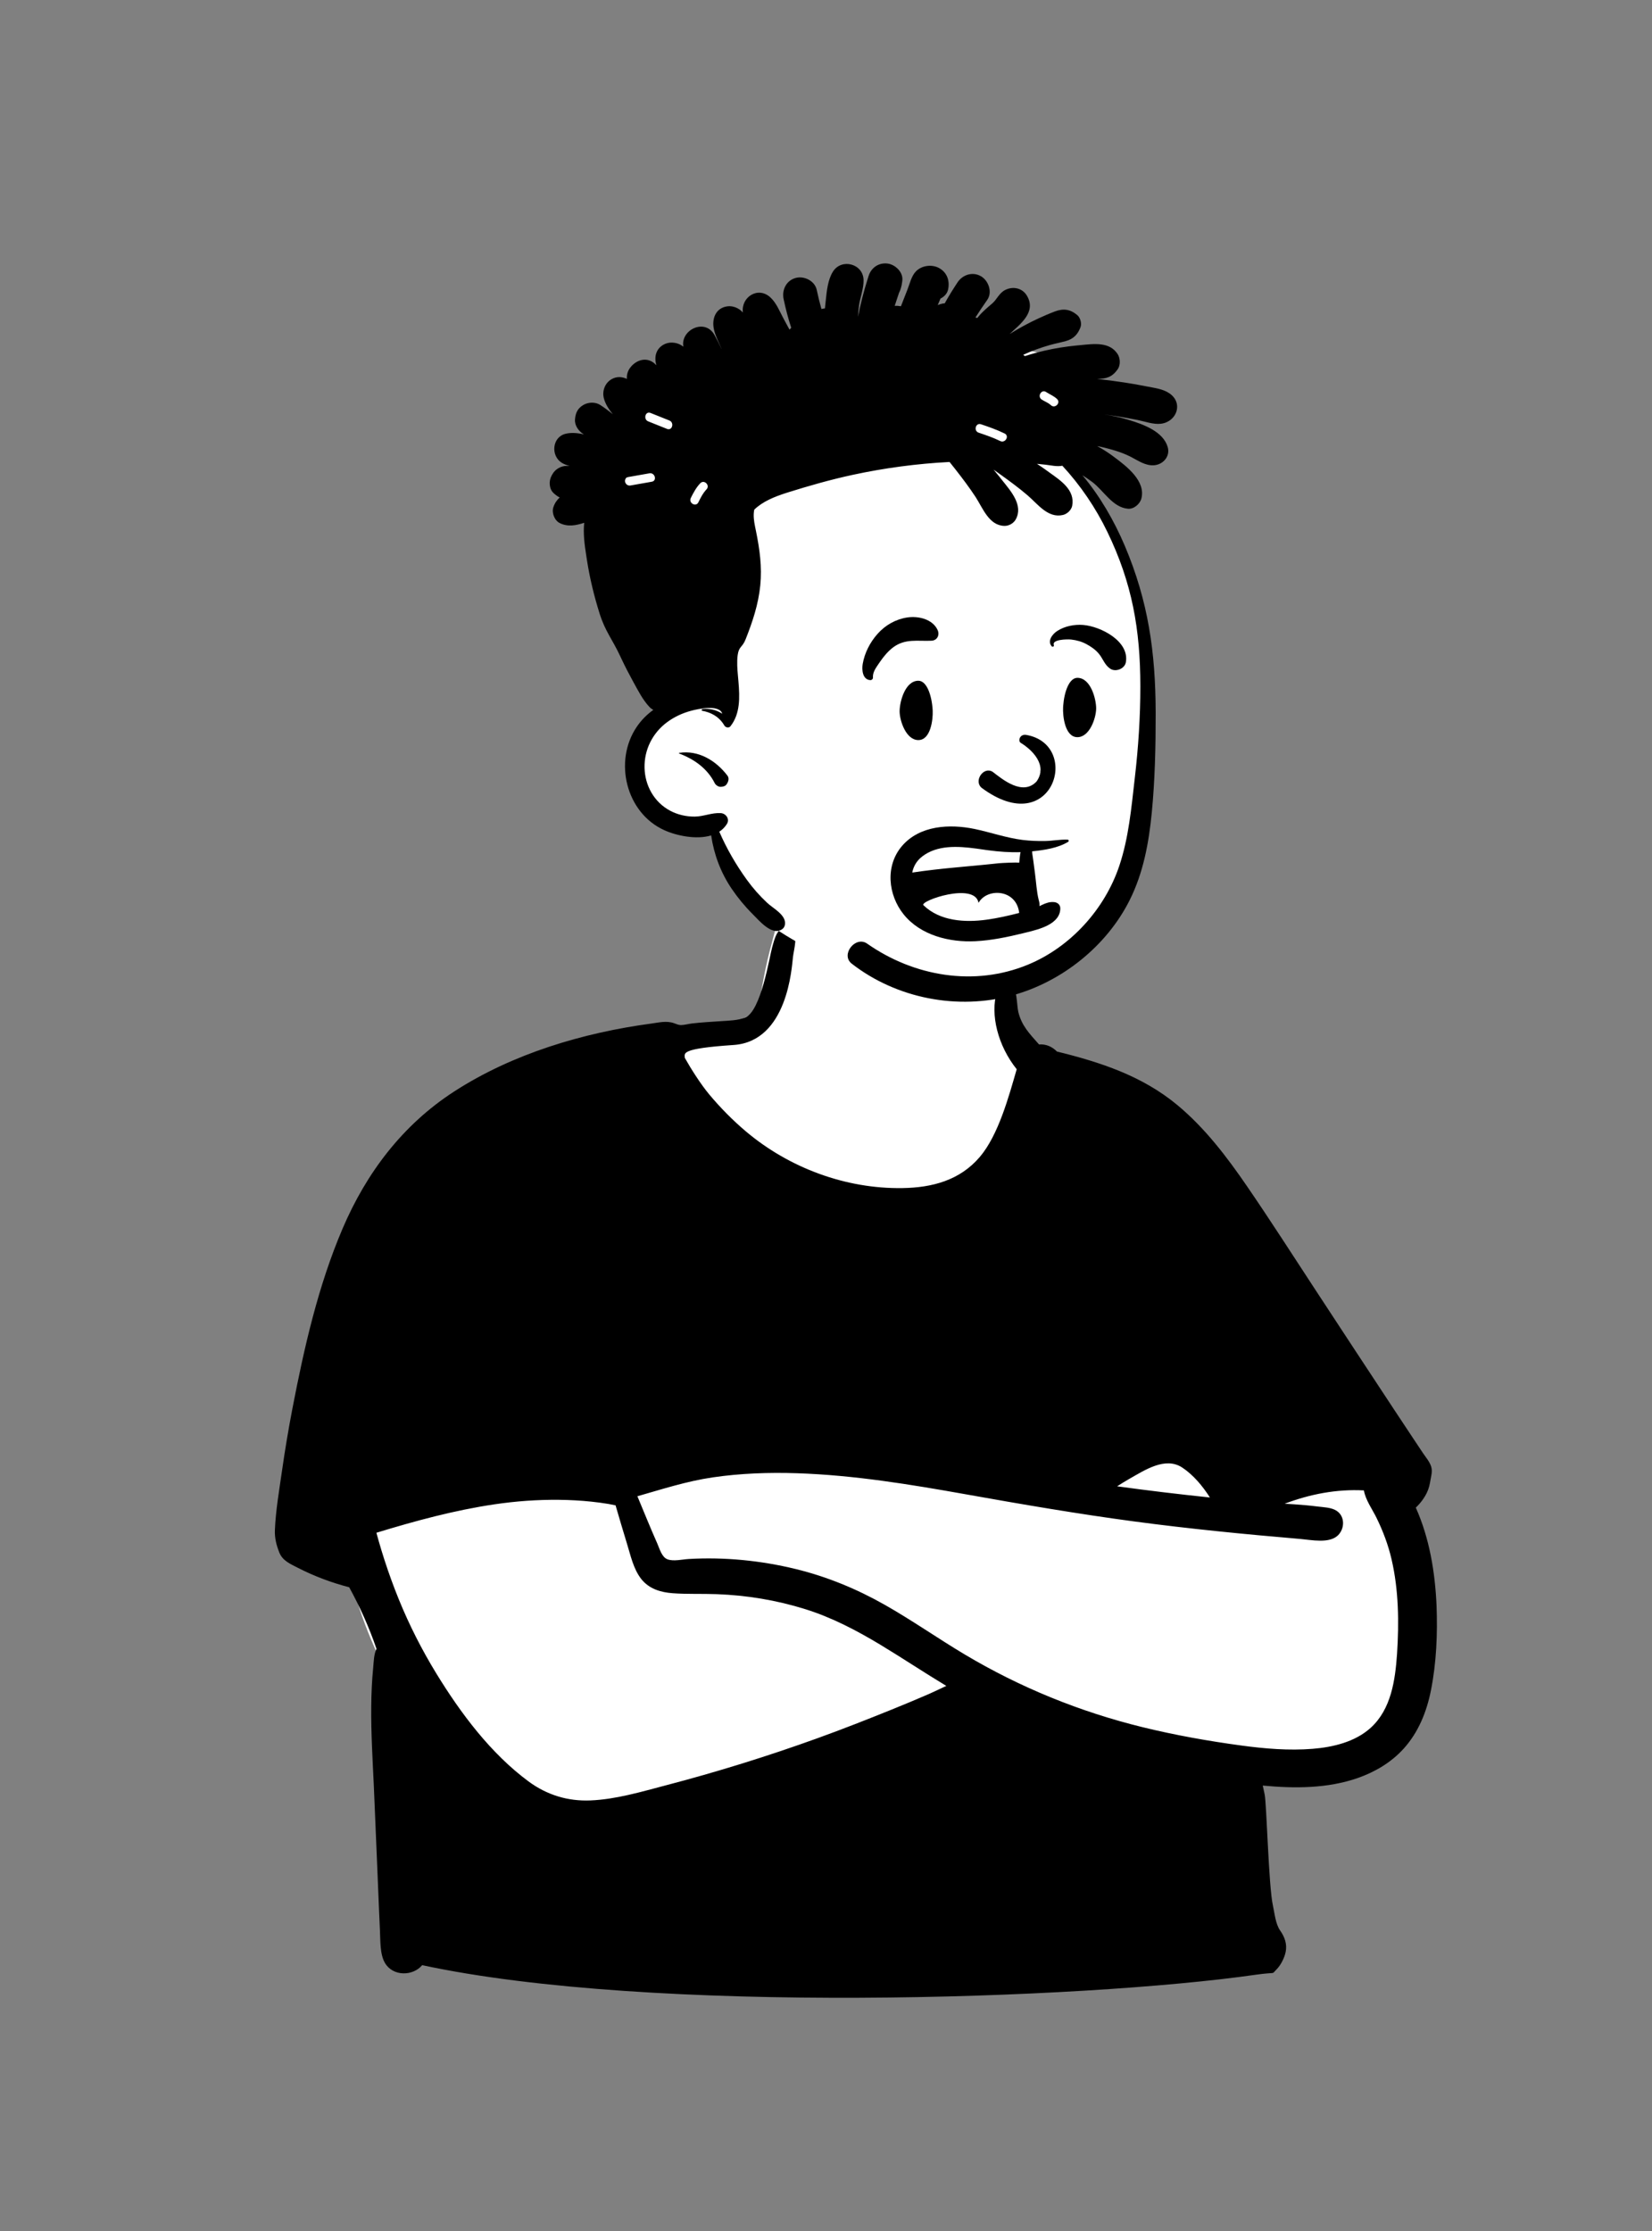 <svg xmlns="http://www.w3.org/2000/svg" width="240" height="324" fill="none" viewBox="0 0 240 324" id="man"><rect x="0" y="0" width="240" height="324" fill="#808080" stroke="none"/><path fill="#fff" fill-rule="evenodd" d="M170.479 181.122C168.644 180.468 166.876 179.712 165.265 178.6C160.62 175.142 157.592 169.937 154.731 165.006C150.7 157.835 147.829 150.193 145.844 142.221C144.991 138.795 144.701 134.824 142.764 131.787C138.371 125.429 125.49 126.253 118.65 127.369C114.07 128.18 113.123 133.308 112.083 137.102C111.217 140.255 110.65 143.443 110.174 146.674C109.041 147.419 107.763 148.024 106.544 148.551C93.264 152.625 90.93 160.177 85.858 171.843C77.291 188.799 54.044 195.439 50.532 215.506C48.27 228.755 54.704 241.219 61.337 252.232C67.514 264.263 76.139 270.037 89.873 267.195C102.755 264.304 115.135 259.468 127.791 255.731C133.92 254.223 140.04 250.302 146.488 251.669C159.773 254.654 173.423 256.057 187.039 255.67C206.155 256.443 206.152 238.089 204.19 223.875C202.816 201.755 191.663 187.551 170.479 181.122V181.122Z" clip-rule="evenodd"></path><path fill="#000" fill-rule="evenodd" d="M171.757 213.13C173.354 214.187 174.698 215.789 175.776 217.475C171.274 217.007 166.779 216.466 162.294 215.851C162.881 215.476 163.474 215.109 164.08 214.762C166.291 213.516 169.287 211.497 171.757 213.13ZM96.95 226.445C96.125 226.122 95.805 224.863 95.484 224.142C94.476 221.88 93.556 219.579 92.599 217.295C96.233 216.259 99.768 215.109 103.533 214.556C107.581 213.963 111.69 213.819 115.776 213.952C124.052 214.222 132.251 215.576 140.388 217.026C148.515 218.476 156.642 219.868 164.826 220.961C172.844 222.031 180.888 222.815 188.946 223.502C190.512 223.636 193.123 224.199 194.382 222.967C195.379 221.991 195.411 220.19 194.164 219.397C193.387 218.902 192.261 218.895 191.373 218.78C190.255 218.637 189.133 218.541 188.008 218.466C187.55 218.436 187.091 218.408 186.633 218.38C190.313 216.992 194.156 216.235 198.145 216.446C198.37 217.817 199.387 219.228 199.943 220.359C200.915 222.333 201.672 224.331 202.169 226.477C203.208 230.964 203.253 235.62 202.96 240.196C202.69 244.011 202.111 248.231 199.119 250.934C196.854 252.979 193.659 253.737 190.694 253.975C187.248 254.252 183.749 253.956 180.332 253.494C175.54 252.846 170.725 251.989 166.027 250.84C156.928 248.615 148.206 245.074 140.159 240.274C136.234 237.933 132.49 235.3 128.512 233.048C124.458 230.753 120.145 228.973 115.616 227.868C110.547 226.631 105.249 226.103 100.039 226.408C99.135 226.461 97.829 226.789 96.95 226.445ZM91.076 224.148C91.609 225.877 92.016 227.851 93.153 229.304C94.279 230.743 95.978 231.252 97.738 231.38C99.86 231.534 102.007 231.435 104.133 231.514C108.495 231.676 112.797 232.385 116.967 233.685C120.852 234.897 124.459 236.786 127.934 238.883C131.147 240.822 134.265 242.904 137.479 244.837C136.624 245.229 135.778 245.653 134.928 246.023C133.144 246.797 131.35 247.545 129.547 248.274C125.993 249.711 122.423 251.113 118.817 252.416C111.546 255.043 104.155 257.338 96.675 259.293C93.107 260.226 89.489 261.315 85.783 261.47C82.496 261.607 79.452 260.678 76.802 258.723C71.304 254.669 66.93 248.816 63.394 243.044C61.294 239.614 59.461 236.011 57.944 232.285C57.177 230.4 56.482 228.487 55.856 226.552C55.562 225.643 55.284 224.729 55.02 223.811C54.904 223.407 54.793 223.002 54.683 222.597C60.305 220.881 65.993 219.332 71.815 218.472C74.923 218.012 78.073 217.78 81.215 217.814C82.775 217.83 84.334 217.915 85.886 218.076C86.721 218.162 87.553 218.274 88.381 218.412C88.723 218.469 89.075 218.553 89.428 218.615C89.966 220.463 90.51 222.308 91.076 224.148ZM207.282 216.802C207.585 216.189 207.713 215.586 207.822 214.919C207.904 214.409 208.124 213.693 207.932 213.032C207.716 212.291 207.129 211.629 206.708 210.998C206.242 210.3 205.777 209.601 205.313 208.903C204.384 207.506 203.457 206.107 202.532 204.707C198.753 198.992 195 193.261 191.24 187.533C187.905 182.45 184.625 177.321 181.187 172.306C178.248 168.017 175.044 163.8 171.021 160.465C165.934 156.248 159.876 154.262 153.549 152.711C152.858 151.994 151.935 151.602 150.948 151.682C149.554 150.1 148.446 148.995 147.944 146.984C147.703 146.021 147.779 143.314 146.841 142.744C145.727 142.067 145.145 142.963 144.838 143.973C143.81 147.353 144.99 151.896 147.705 155.282C146.561 159.236 145.044 164.856 142.339 168.024C139.442 171.417 135.436 172.473 131.113 172.542C122.87 172.675 114.636 169.61 108.348 164.299C106.437 162.684 104.662 160.881 103.056 158.964C101.852 157.525 100.427 155.305 99.485 153.627C99.485 152.973 98.713 152.289 106.571 151.76C114.428 151.232 115.024 140.469 115.199 139.004C115.341 137.814 115.945 135.968 115.107 134.998C114.751 134.586 114.022 134.52 113.571 134.8C112.721 135.328 112.441 136.678 112.174 137.595C111.8 138.88 110.576 146.854 108.257 147.777C107.171 148.209 105.926 148.217 104.778 148.297C103.359 148.396 101.938 148.469 100.526 148.634C100.005 148.695 99.436 148.863 98.922 148.868C98.588 148.871 98.243 148.709 97.919 148.595C96.829 148.209 95.738 148.498 94.615 148.649C84.677 149.985 74.445 153.034 65.969 158.521C58.498 163.357 53.235 170.311 49.762 178.442C46.219 186.74 44.187 195.713 42.485 204.547C41.915 207.507 41.417 210.48 40.989 213.464C40.576 216.347 40.059 219.294 39.935 222.207C39.886 223.359 40.161 224.429 40.585 225.482C41.062 226.667 42.189 227.134 43.271 227.687C45.645 228.902 48.149 229.844 50.729 230.511C52.306 233.38 53.632 236.36 54.698 239.454C54.303 240.238 54.294 241.408 54.218 242.17C54.03 244.068 53.949 245.975 53.932 247.881C53.898 251.701 54.128 255.517 54.308 259.332C54.49 263.2 55.097 278.464 55.196 280.328C55.273 281.775 55.169 283.801 55.932 285.086C57.103 287.062 59.995 286.996 61.335 285.394C94.615 292.551 157.171 290.395 182.366 286.794C185.644 286.325 184.614 286.845 185.448 286.017C186.073 285.394 186.606 284.329 186.779 283.473C187.01 282.33 186.637 281.295 185.983 280.371C185.295 279.398 185.17 277.824 184.914 276.668C184.31 273.935 184.01 261.932 183.728 260.602C183.64 260.188 183.555 259.75 183.452 259.311C188.074 259.749 192.889 259.749 197.286 258.203C199.779 257.326 202.104 255.949 203.894 253.982C206.061 251.601 207.267 248.603 207.887 245.474C208.687 241.439 208.857 237.26 208.7 233.158C208.481 228.31 207.678 223.395 205.683 218.944C206.339 218.334 206.889 217.598 207.282 216.802Z" clip-rule="evenodd"></path><path fill="#fff" fill-rule="evenodd" d="M92.953 59.685C94.048 58.509 95.45 57.633 96.981 57.353C95.581 58.053 94.212 58.782 92.953 59.685ZM90.806 69.827C90.613 68.93 90.483 68.025 90.442 67.121C90.686 67.493 91.077 67.742 91.517 67.87C91.233 68.506 90.992 69.161 90.806 69.827ZM164.121 83.88C162.856 78.614 156.956 68.485 155.561 66.535C154.047 61.708 162.306 57.836 157.814 54.061C155.781 52.358 153.093 51.755 150.572 51.151C133.115 46.957 114.359 49.072 98.168 56.785C95.705 56.266 93.139 57.279 91.349 59.059C82.935 67.519 94.401 82.783 96.908 92.32C101.21 102.955 92.349 104.744 93.299 113.742C94.037 118.39 98.744 119.619 102.716 120.321C103.352 120.47 104.203 120.493 104.408 121.166C105.052 125.095 107.258 128.839 110.22 131.381C109.961 132.148 110.158 133.08 111.072 133.754C119.347 139.906 129.781 142.985 140.101 142.431C152.401 141.772 158.762 134.719 160.297 132.903C168.783 121.438 167.769 106.311 166.038 92.648C164.832 83.129 166.361 93.209 164.121 83.88Z" clip-rule="evenodd"></path><path fill="#000" fill-rule="evenodd" d="M126.195 40.059C126.582 38.85 127.676 38.123 128.929 38.273C130.038 38.404 131.225 39.506 131.09 40.721C131.065 40.956 131.031 41.175 130.991 41.382L130.996 41.384V41.384L131.001 41.385L130.974 41.465C130.891 41.852 130.777 42.198 130.608 42.526C130.393 43.154 130.186 43.783 129.981 44.415C130.277 44.403 130.579 44.419 130.885 44.477C131.202 43.665 131.521 42.855 131.838 42.042C132.178 41.173 132.417 40.057 133.089 39.385C133.948 38.527 135.44 38.349 136.488 38.962C137.595 39.609 137.99 40.759 137.749 41.991C137.627 42.62 137.207 43.057 136.688 43.332L136.632 43.361L136.232 44.307C136.355 44.255 136.482 44.206 136.619 44.166C136.834 44.102 137.046 44.062 137.253 44.045C137.823 43.012 138.451 42.008 139.099 41.023C139.845 39.89 141.303 39.408 142.526 40.125C143.62 40.765 144.208 42.448 143.424 43.553C142.828 44.392 142.264 45.248 141.708 46.112C141.803 46.129 141.898 46.15 141.989 46.178C142.032 46.121 142.076 46.064 142.122 46.007C142.729 45.254 143.434 44.69 144.159 44.064C144.837 43.477 145.15 42.553 146.041 42.107C147.163 41.547 148.515 41.816 149.183 42.932C150.615 45.322 148.211 47.068 146.673 48.516C148.01 47.681 149.403 46.918 150.831 46.258C151.634 45.888 152.449 45.531 153.277 45.223C154.505 44.766 155.498 44.912 156.506 45.762C156.956 46.142 157.179 46.973 156.972 47.526C156.571 48.587 155.937 49.232 154.826 49.538C154.044 49.754 153.244 49.9 152.462 50.126C151.152 50.502 149.88 50.961 148.646 51.533C148.735 51.589 148.82 51.648 148.898 51.715C149.819 51.417 150.757 51.159 151.699 50.94C153.262 50.573 154.852 50.325 156.45 50.17L156.981 50.121C158.896 49.937 161.199 49.598 162.375 51.432C162.761 52.036 162.803 53.034 162.375 53.632C161.555 54.782 160.739 55.01 159.383 55.031C160.718 55.173 162.051 55.348 163.378 55.553C164.293 55.693 165.207 55.851 166.118 56.026L166.572 56.116C167.682 56.337 168.92 56.466 169.872 57.109C171.951 58.512 170.975 61.245 168.672 61.537C167.559 61.676 166.323 61.205 165.231 60.985C164.17 60.772 163.106 60.584 162.036 60.419C161.483 60.332 160.929 60.256 160.374 60.186C161.504 60.349 162.626 60.579 163.718 60.905L164.022 60.996C166.133 61.64 168.983 62.666 169.642 64.923C170.041 66.294 168.949 67.49 167.627 67.571C166.397 67.645 165.372 66.911 164.329 66.37C163.568 65.977 162.795 65.683 161.975 65.432C161.128 65.172 160.264 64.956 159.394 64.781C160.129 65.186 160.846 65.632 161.533 66.13L161.849 66.364C163.677 67.726 166.464 69.836 165.82 72.39C165.617 73.195 164.72 73.964 163.858 73.882C161.614 73.672 160.376 71.282 158.684 70.001C158.242 69.667 157.758 69.338 157.251 69.016C159.816 72.077 161.857 75.615 163.41 79.269C166.822 87.308 167.869 94.753 167.894 103.397L167.895 103.665C167.899 108.433 167.791 113.288 167.327 118.035C166.896 122.42 166.106 126.749 164.117 130.72C160.786 137.38 154.294 142.566 147.134 144.54C139.167 146.738 130.262 145.02 123.736 139.948C122.071 138.654 124.279 135.846 125.979 137.04C132.772 141.805 141.556 143.315 149.352 140.089C155.536 137.532 160.515 132.031 162.626 125.696C163.969 121.667 164.36 117.37 164.84 113.17L164.872 112.891C165.379 108.499 165.672 104.077 165.668 99.656C165.662 91.445 164.483 84.686 160.872 77.238C159.174 73.73 156.97 70.486 154.338 67.638C153.539 67.801 152.69 67.573 151.883 67.486C151.471 67.442 151.059 67.4 150.647 67.362C151.068 67.634 151.481 67.917 151.886 68.207L152.418 68.59C154.084 69.783 156.196 71.142 155.768 73.448C155.652 74.072 155.031 74.645 154.429 74.786C152.246 75.306 150.746 73.184 149.272 71.925C147.989 70.83 146.648 69.849 145.281 68.866C144.97 68.644 144.658 68.422 144.343 68.203C144.639 68.548 144.926 68.898 145.207 69.252L145.622 69.778C146.877 71.349 148.687 73.392 147.569 75.429C147.252 76.004 146.576 76.386 145.921 76.374C143.669 76.327 142.773 73.77 141.717 72.155C140.808 70.771 139.822 69.467 138.801 68.163C138.52 67.805 138.237 67.448 137.95 67.091C133.22 67.336 128.506 67.962 123.875 68.962C120.694 69.648 117.565 70.538 114.459 71.513L114.201 71.595C112.52 72.136 110.788 72.829 109.577 74.017C109.404 74.836 109.536 75.699 109.702 76.516L109.831 77.142C110.362 79.759 110.724 82.327 110.453 85.013C110.172 87.784 109.338 90.276 108.32 92.85C107.838 94.064 107.339 93.844 107.168 95.146C107.037 96.137 107.118 97.161 107.208 98.161L107.283 99.009C107.47 101.229 107.565 103.651 106.11 105.483C105.884 105.764 105.4 105.652 105.239 105.371C105.176 105.259 105.108 105.151 105.034 105.047C104.333 104.031 103.258 103.452 102.028 103.228C101.872 103.2 101.933 102.991 102.064 102.974C103.103 102.851 104.088 103.111 104.925 103.648C104.528 102.276 101.456 102.943 100.447 103.21L100.412 103.219C99.153 103.557 97.961 104.107 96.911 104.885C94.799 106.449 93.577 108.888 93.639 111.515C93.7 114.097 95.033 116.484 97.323 117.72C98.428 118.316 99.685 118.603 100.936 118.591C102.241 118.578 103.403 118.005 104.711 118.086C105.467 118.132 106.046 118.944 105.609 119.652C105.317 120.125 104.937 120.497 104.498 120.782C105.569 123.253 106.936 125.61 108.512 127.784C109.384 128.991 110.373 130.105 111.461 131.122C112.31 131.916 114.151 132.836 114.047 134.161C114.011 134.639 113.764 134.93 113.329 135.108C111.976 135.661 110.33 133.756 109.425 132.837L109.353 132.764C108.225 131.64 107.196 130.397 106.3 129.078C104.711 126.736 103.725 124.096 103.317 121.324C101.147 121.977 98.274 121.364 96.503 120.563C90.939 118.048 89.12 110.551 92.502 105.559C93.157 104.593 93.977 103.767 94.91 103.099C94.706 102.987 94.513 102.843 94.342 102.661C93.395 101.655 92.726 100.343 92.062 99.133L91.982 98.988C91.393 97.923 90.836 96.841 90.315 95.742L90.121 95.329C88.957 92.825 87.936 91.73 87.106 89.097C86.308 86.556 85.678 83.967 85.27 81.334L85.162 80.637C84.926 79.109 84.703 77.475 84.875 75.923C83.69 76.31 82.499 76.549 81.326 75.968C80.553 75.585 80.126 74.469 80.39 73.668C80.582 73.079 80.903 72.616 81.311 72.252C81.068 72.13 80.84 71.973 80.639 71.8L80.464 71.648V71.648C79.754 71.031 79.703 69.858 80.134 69.084C80.177 69.01 80.219 68.934 80.259 68.86C80.669 68.127 81.516 67.647 82.353 67.66C82.488 67.662 82.623 67.662 82.76 67.66C82.37 67.573 81.987 67.44 81.624 67.216C79.984 66.208 80.191 63.475 82.175 62.993C83.008 62.792 83.927 62.875 84.844 63.09C84.81 63.071 84.776 63.052 84.742 63.031C84.049 62.606 83.468 61.776 83.534 60.924C83.606 59.981 83.91 59.309 84.742 58.815C85.465 58.388 86.487 58.347 87.206 58.815C87.829 59.222 88.439 59.673 89.027 60.157C88.437 59.432 87.926 58.643 87.719 57.806C87.463 56.764 87.89 55.63 88.828 55.08C89.576 54.642 90.366 54.691 91.072 55.029C91.034 54.482 91.167 53.924 91.53 53.429C92.274 52.415 93.626 51.831 94.803 52.571C94.957 52.669 95.164 52.836 95.365 53.041C94.974 51.796 95.327 50.489 96.66 49.927C97.473 49.583 98.574 49.756 99.279 50.35C98.832 47.926 102.408 46.144 103.798 48.649C104.114 49.216 104.426 49.813 104.705 50.425L104.808 50.654L104.819 50.65L104.748 50.482V50.482L104.675 50.314C104.289 49.416 103.796 48.482 103.661 47.507C103.463 46.066 104.105 44.699 105.672 44.487C106.482 44.377 107.382 44.745 107.925 45.388C107.631 43.151 110.128 41.526 111.926 43.196C112.777 43.986 113.232 45.142 113.772 46.157C114.079 46.73 114.391 47.3 114.698 47.875C114.776 47.782 114.86 47.689 114.949 47.598C114.495 46.237 114.142 44.842 113.844 43.439C113.561 42.116 114.222 40.742 115.587 40.368C116.827 40.026 118.38 40.791 118.657 42.112C118.851 43.041 119.082 43.961 119.335 44.876C119.508 44.834 119.679 44.804 119.848 44.783C119.863 44.611 119.879 44.438 119.896 44.266L119.963 43.655C120.111 42.258 120.26 40.663 120.989 39.476C122.234 37.447 125.424 38.288 125.458 40.687C125.477 41.928 124.972 43.158 124.796 44.386C124.72 44.92 124.676 45.461 124.651 46.002C124.991 44.206 125.458 42.433 125.998 40.687C126.062 40.478 126.129 40.269 126.195 40.059ZM98.672 109.336C101.471 108.903 104.029 110.464 105.688 112.652C105.99 113.051 105.791 113.616 105.519 113.952C105.322 114.199 105.058 114.229 104.76 114.267C104.418 114.311 103.985 114.034 103.835 113.736C102.768 111.606 100.865 110.259 98.672 109.431C98.632 109.416 98.619 109.344 98.672 109.336ZM102.551 71.165L102.636 71.074C103.202 70.486 102.307 69.588 101.739 70.177C101.142 70.797 100.744 71.551 100.362 72.314C99.998 73.042 101.091 73.685 101.457 72.954L101.623 72.622C101.885 72.106 102.163 71.596 102.551 71.165V71.165ZM94.691 69.959C95.493 69.823 95.153 68.601 94.353 68.736C93.318 68.911 92.286 69.109 91.25 69.284C90.448 69.419 90.788 70.641 91.588 70.507C92.623 70.332 93.655 70.133 94.691 69.959ZM142.514 61.614C141.739 61.355 141.406 62.58 142.177 62.837C143.243 63.193 144.3 63.557 145.312 64.051C146.042 64.408 146.685 63.315 145.951 62.956C144.842 62.414 143.684 62.005 142.514 61.614ZM94.507 59.971C93.75 59.668 93.421 60.894 94.17 61.194L96.908 62.289V62.289C97.666 62.592 97.995 61.366 97.245 61.066L94.507 59.971V59.971ZM152.075 56.993L151.975 56.93C151.288 56.485 150.652 57.583 151.335 58.025C151.736 58.285 152.223 58.461 152.59 58.771L152.667 58.839C153.26 59.399 154.158 58.505 153.563 57.943C153.128 57.532 152.578 57.303 152.075 56.993V56.993Z" clip-rule="evenodd"></path><path fill="#000" fill-rule="evenodd" d="M131.046 122.856C133.633 119.849 137.99 119.639 141.6 120.391C143.916 120.874 146.171 121.678 148.524 121.976C149.623 122.115 150.733 122.157 151.84 122.137C152.927 122.116 154.016 121.897 155.1 121.938C155.266 121.944 155.329 122.163 155.185 122.252C153.698 123.165 151.696 123.458 149.941 123.637C149.946 123.767 149.954 123.894 149.972 124.001C150.02 124.288 150.064 124.573 150.099 124.862C150.179 125.513 150.268 126.162 150.357 126.812C150.532 128.091 150.587 129.41 150.895 130.667L150.949 130.876C151.021 131.14 151.037 131.378 151.013 131.593L151.084 131.561L151.31 131.451L151.458 131.382C151.997 131.131 152.512 130.949 153.147 131.01C153.63 131.056 154.035 131.385 154.038 131.901C154.05 134.217 150.931 134.961 149.147 135.405L148.624 135.533C146.352 136.088 144.034 136.573 141.698 136.69C137.95 136.876 133.738 135.841 131.286 132.8C128.998 129.962 128.579 125.724 131.046 122.856ZM148.067 132.584C147.674 129.099 143.392 128.907 142.16 131.117C141.613 128.036 133.527 130.851 134.159 131.464C136.556 133.786 140.193 133.995 143.319 133.565C144.912 133.346 146.505 132.99 148.067 132.584ZM143.315 123.448L142.239 123.293L141.815 123.234C139.146 122.877 136.145 122.692 133.95 124.404C133.149 125.029 132.698 125.844 132.53 126.719C134.606 126.411 136.69 126.176 138.78 125.981L139.35 125.928C140.658 125.81 141.965 125.686 143.272 125.556L144.2 125.462L145.128 125.365C145.455 125.331 147.656 125.218 148.07 125.294C148.114 124.922 148.172 124.117 148.265 123.755C146.701 123.808 145.144 123.692 143.59 123.485L143.315 123.448ZM148.271 107.867C149.866 108.837 152.297 111.099 150.581 113.504C148.561 115.625 145.652 113.193 144.219 112.094C142.89 111.241 141.397 113.433 142.63 114.428C152.987 122.099 157.19 108.121 149.078 106.726C148.185 106.573 147.853 107.567 148.271 107.867ZM151.126 111.954L151.203 111.912L151.228 111.896C151.273 111.867 151.245 111.87 151.143 111.906L151.066 111.933V111.987C151.086 111.975 151.107 111.966 151.126 111.954ZM130.694 103.335L130.694 103.287C130.697 101.94 131.481 98.862 133.421 98.862C134.632 98.862 135.368 100.957 135.495 103.115L135.5 103.203C135.556 104.546 135.188 107.479 133.421 107.479C131.635 107.479 130.712 104.701 130.694 103.335V103.335ZM159.248 102.912L159.248 102.865C159.245 101.517 158.461 98.44 156.521 98.44C155.34 98.44 154.611 100.431 154.457 102.531L154.447 102.693C154.37 103.99 154.714 107.057 156.521 107.057C158.307 107.057 159.23 104.278 159.248 102.912V102.912ZM131.8 89.673C133.383 89.433 135.479 89.89 136.217 91.5C136.546 92.217 136.157 93.011 135.328 93.05C133.325 93.146 131.528 92.7 129.77 94.003C129.014 94.564 128.377 95.341 127.844 96.115L127.642 96.41L127.474 96.653C127.112 97.186 126.769 97.765 126.822 98.409C126.838 98.599 126.643 98.78 126.459 98.772C125.306 98.725 125.182 97.279 125.334 96.411C125.616 94.8 126.395 93.288 127.475 92.07C128.61 90.791 130.107 89.931 131.8 89.673ZM153.601 91.629C154.693 90.927 156.089 90.657 157.367 90.76C159.888 90.963 164.118 93.107 163.561 96.188C163.389 97.138 162.068 97.639 161.29 97.112C160.453 96.545 160.25 95.665 159.627 94.924C159.13 94.332 158.5 93.904 157.826 93.54C157.161 93.18 156.392 92.962 155.638 92.883L155.512 92.871C155.058 92.832 152.765 92.843 153.102 93.699C153.168 93.867 152.919 93.999 152.804 93.872C152.101 93.095 152.897 92.081 153.601 91.629Z" clip-rule="evenodd"></path></svg>